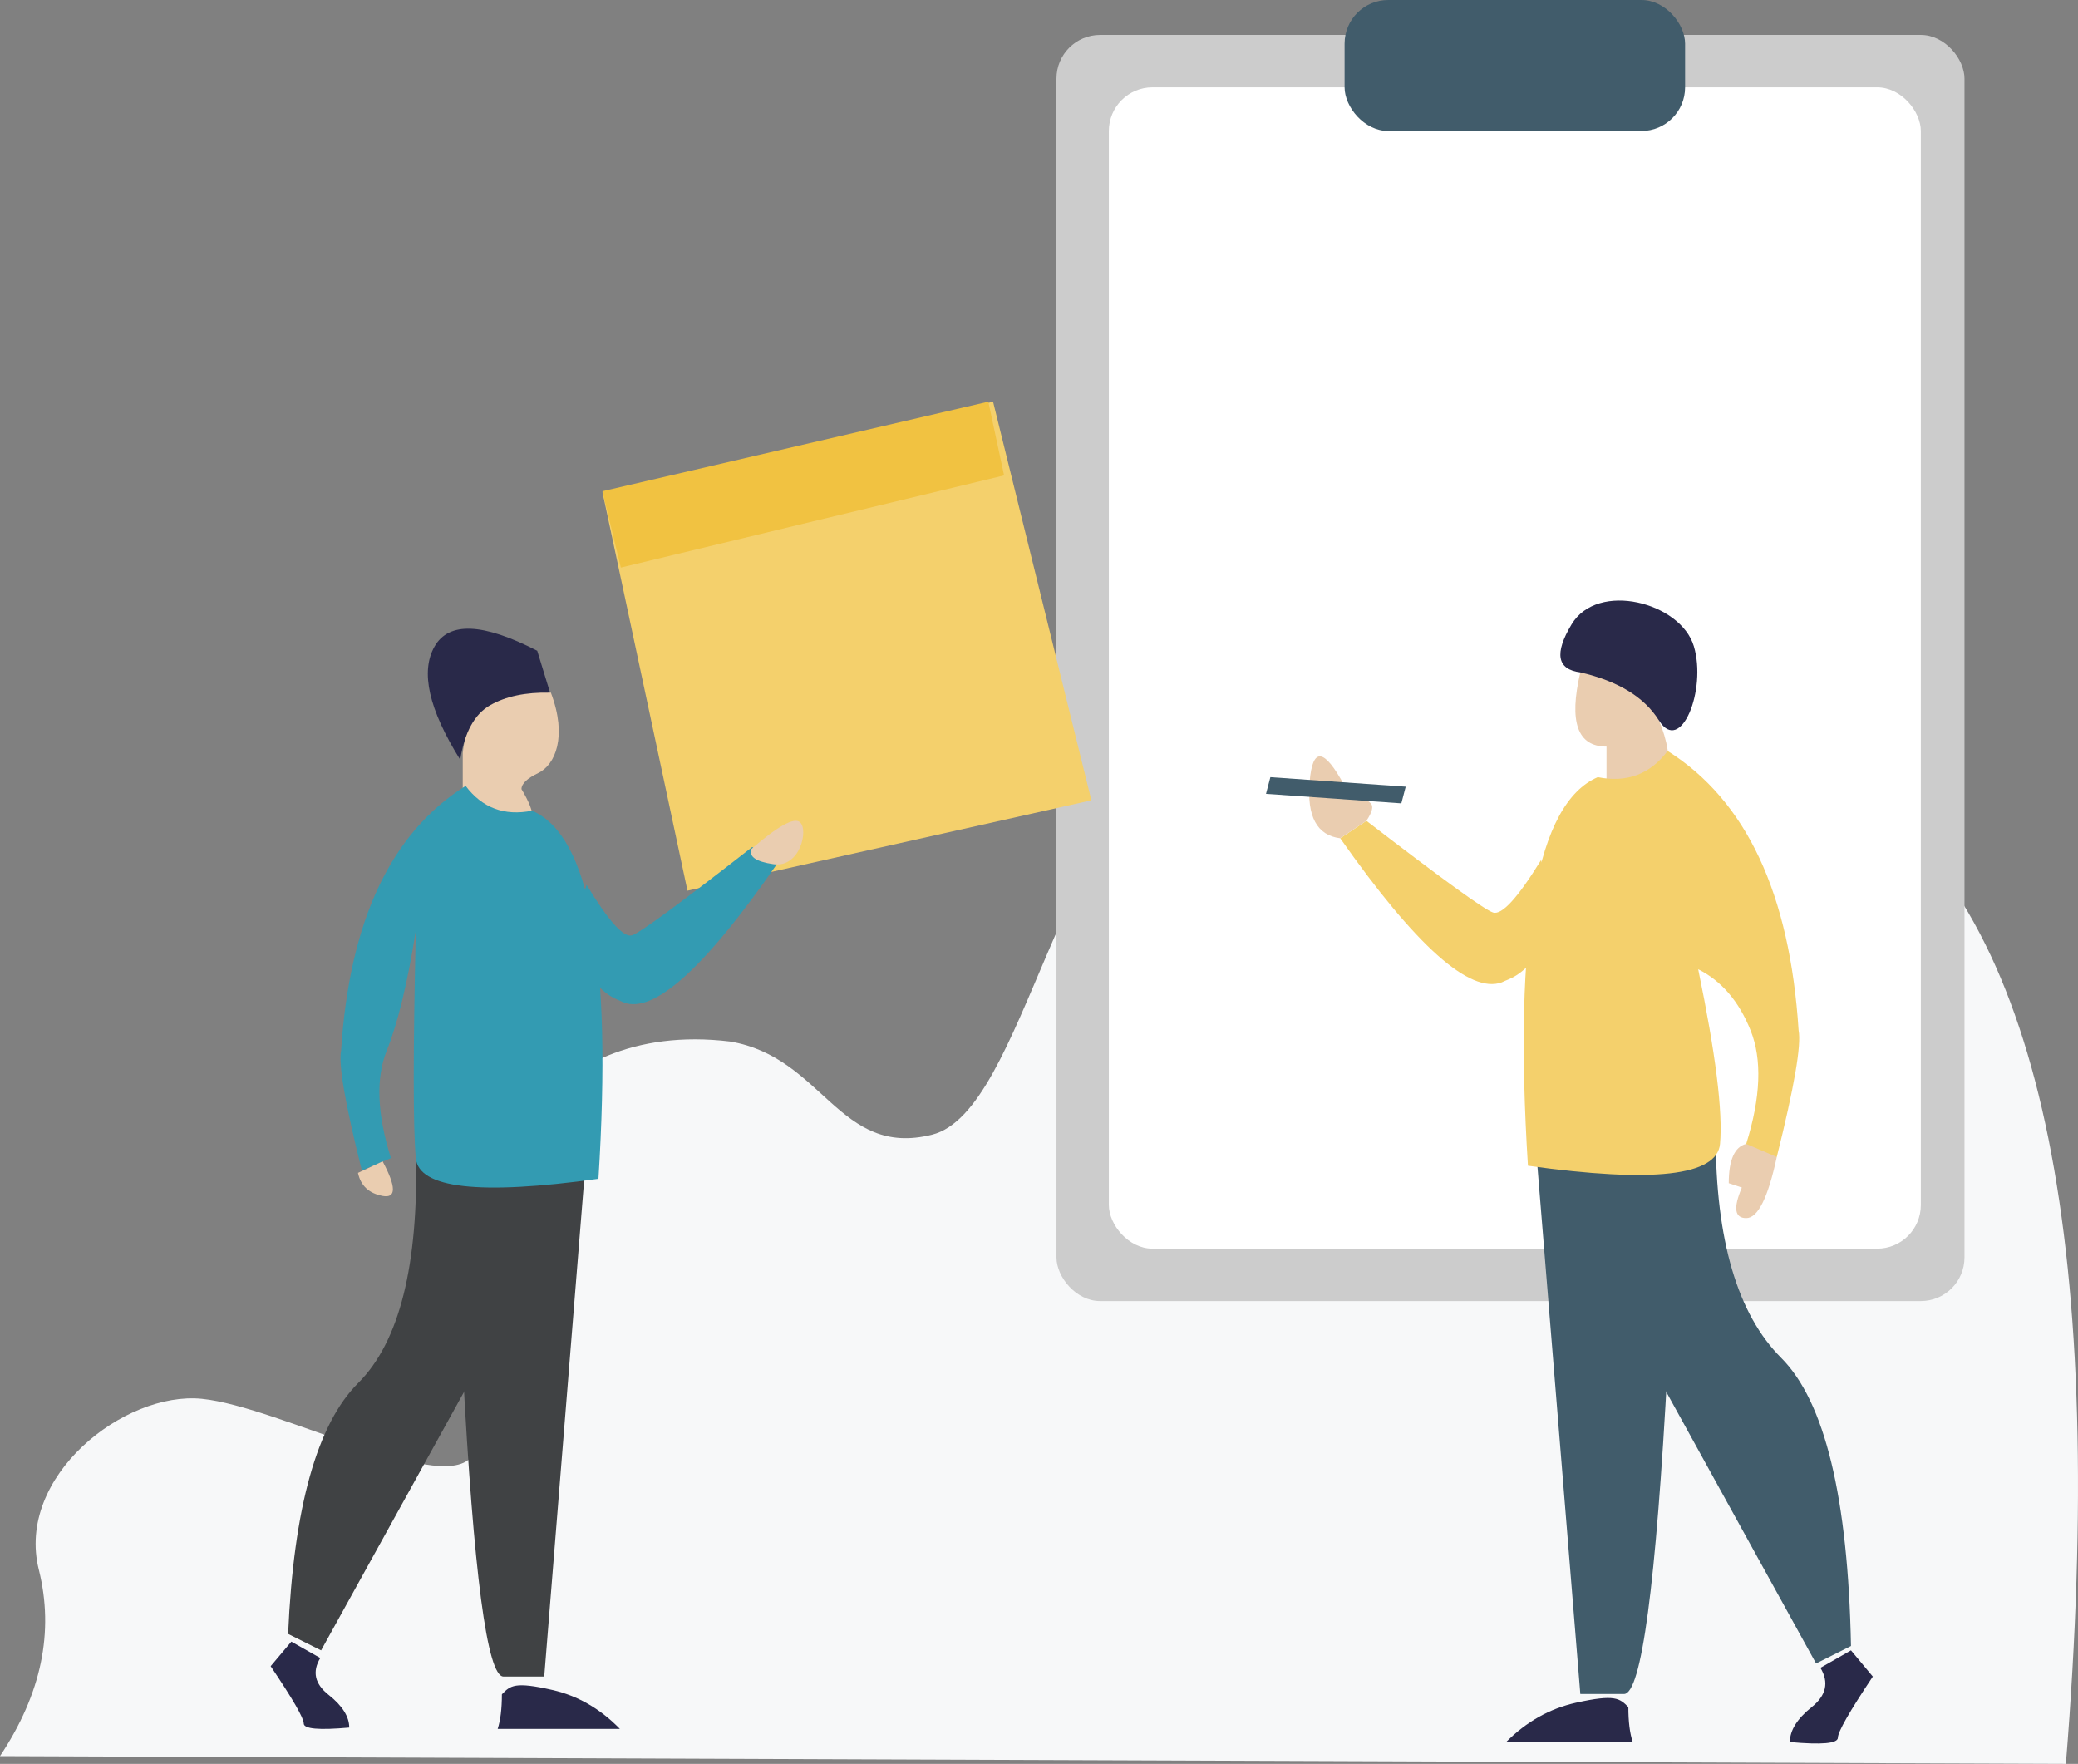 <?xml version="1.0" encoding="UTF-8"?>
<svg viewBox="0 0 238 202" version="1.1" xmlns="http://www.w3.org/2000/svg" xmlns:xlink="http://www.w3.org/1999/xlink">
    <rect x="0" y="0" width="238" height="202" fill="#808080" stroke="none"/>
    <title>Group 7</title>
    <g id="Contact-Detail---Note-" stroke="none" stroke-width="1" fill="none" fill-rule="evenodd">
        <g id="COP-CONTACTS-Empty-Filter-" transform="translate(-512, -419)">
            <g id="Group-8" transform="translate(480, 419)">
                <g id="Group-7" transform="translate(32, 0)">
                    <path d="M0,201.11 C4.744,193.994 6.227,186.878 4.448,179.762 C1.779,169.088 14.232,159.303 23.127,160.193 C32.023,161.082 51.592,171.756 54.261,166.419 C56.929,161.082 50.702,148.629 52.481,142.402 C54.261,136.175 61.377,116.606 83.615,119.275 C94.289,121.054 96.068,132.617 106.742,129.949 C117.416,127.28 120.974,92.589 137.875,83.694 C154.776,74.799 185.02,69.461 214.374,91.699 C233.943,106.525 241.356,143.292 236.611,202 L0,201.11 Z" id="Path-2-Copy" fill="#F7F8F9"></path>
                    <g id="Group-11" transform="translate(121, 0)">
                        <rect id="Rectangle" fill="#CCCCCC" x="0" y="4" width="104" height="145" rx="5"></rect>
                        <rect id="Rectangle" fill="#FFFFFF" x="6" y="10" width="93" height="133" rx="5"></rect>
                        <rect id="Rectangle" fill="#415C6B" x="33" y="0" width="39" height="15" rx="5"></rect>
                    </g>
                    <g id="Group-13" transform="translate(145, 68.775)">
                        <path d="M8.5,27.225 C17.167,39.559 23.333,45.059 27,43.725 C28,43.225 29,43.225 31.5,40.225 C33.167,38.225 33.167,34.725 31.5,29.725 C28.833,34.059 27,36.059 26,35.725 C25,35.392 20.167,31.892 11.5,25.225 L8.5,27.225 Z" id="Path-3" fill="#F4D06C"></path>
                        <path d="M36,125.225 L31,63.725 L46,87.725 C44.667,112.725 43,125.225 41,125.225 C39,125.225 37.333,125.225 36,125.225 Z" id="Path-4" fill="#415C6B"></path>
                        <path d="M51.5,61.225 C51.5,73.225 54,81.725 59,86.725 C64,91.725 66.667,102.725 67,119.725 L63,121.725 L31,63.725 L51.5,61.225 Z" id="Path-6" fill="#415C6B"></path>
                        <path d="M36,8.225 C34.667,13.892 35.667,16.725 39,16.725 C39,17.725 39,19.892 39,23.225 C43.333,23.225 45.667,22.225 46,20.225 C46.333,18.225 46,16.059 45,13.725 C45,11.392 45,9.559 45,8.225 C45,6.892 42,6.892 36,8.225 Z" id="Path-8" fill="#EACDB0"></path>
                        <path d="M27.5,130.725 C29.833,128.392 32.5,126.892 35.5,126.225 C40,125.225 40.5,125.725 41.5,126.725 C41.5,128.392 41.667,129.725 42,130.725 L27.5,130.725 Z" id="Path-9" fill="#292949"></path>
                        <path d="M60,130.725 C60,129.392 60.833,128.059 62.5,126.725 C64.167,125.392 64.5,123.892 63.5,122.225 L67,120.225 L69.5,123.225 C66.833,127.225 65.5,129.559 65.5,130.225 C65.5,130.892 63.667,131.059 60,130.725 Z" id="Path-10" fill="#292949"></path>
                        <path d="M53,66.725 C53,64.059 53.667,62.559 55,62.225 C56.333,61.892 57.5,62.392 58.5,63.725 C57.5,68.392 56.333,70.725 55,70.725 C53.667,70.725 53.5,69.559 54.5,67.225 L53,66.725 Z" id="Path-11" fill="#EACDB0"></path>
                        <path d="M8.5,27.225 C5.833,26.892 4.667,24.725 5,20.725 C5.333,16.725 6.667,16.892 9,21.225 C10.667,22.225 11.667,22.892 12,23.225 C12.333,23.559 12.167,24.225 11.5,25.225 L8.5,27.225 Z" id="Path-12" fill="#EACDB0"></path>
                        <polygon id="Path-13" fill="#415C6B" points="0.5 20.225 0 22.135 15.5 23.225 16 21.316"></polygon>
                        <path d="M36,8.225 C33.333,7.892 33,6.059 35,2.725 C38,-2.275 47.5,0.225 49,5.225 C50.5,10.225 47.5,17.725 45,13.725 C43.333,11.059 40.333,9.225 36,8.225 Z" id="Path-7" fill="#292949"></path>
                        <path d="M30,64.725 C28.333,38.059 31,23.225 38,20.225 C41.333,20.892 44,19.892 46,17.225 C55,22.892 60,33.559 61,49.225 C61.333,50.892 60.5,55.725 58.5,63.725 L55,62.225 C56.667,56.892 56.833,52.559 55.5,49.225 C54.167,45.892 52.167,43.559 49.5,42.225 C51.5,51.892 52.333,58.559 52,62.225 C51.667,65.892 44.333,66.725 30,64.725 Z" id="Path-2" fill="#F4D06C"></path>
                    </g>
                    <g id="Group-16" transform="translate(69, 46)">
                        <polygon id="Path-22" fill="#F4D06C" points="0 10.348 9.739 56 56 45.652 44.739 0"></polygon>
                        <polygon id="Path-23" fill="#F1C241" points="2.105 19 46 8.444 44.196 0 0 10.254"></polygon>
                    </g>
                    <g id="Group-14" transform="translate(31, 72)">
                        <path d="M22,19.289 L22,14.225 C22.641,8.394 26.005,6.093 32.092,7.32 C34.015,12.384 32.573,15.606 30.65,16.527 C29.369,17.141 28.728,17.755 28.728,18.369 C30.437,21.204 30.437,22.738 28.728,22.972 C27.019,23.206 24.777,21.978 22,19.289 Z" id="Path-16" fill="#EACDB0"></path>
                        <path d="M35,26.926 C43.22,38.8 49.069,44.096 52.546,42.812 C53.495,42.331 54.443,42.331 56.814,39.442 C58.395,37.517 58.395,34.147 56.814,29.333 C54.285,33.505 52.546,35.431 51.598,35.11 C50.649,34.789 46.065,31.419 37.845,25 L35,26.926 Z" id="Path-3-Copy" fill="#339BB2" transform="translate(46.5, 34) scale(-1, 1) translate(-46.5, -34) "></path>
                        <path d="M26.667,120 L22,62 L36,84.634 C34.756,108.211 33.2,120 31.333,120 C29.467,120 27.911,120 26.667,120 Z" id="Path-4-Copy" fill="#404244" transform="translate(29, 91) scale(-1, 1) translate(-29, -91) "></path>
                        <path d="M21.361,60 C21.046,72.876 23.25,81.669 27.972,86.38 C32.694,91.091 35.37,100.669 36,115.116 L32.222,117 L2,62.355 L21.361,60 Z" id="Path-6-Copy" fill="#404244" transform="translate(19, 88.5) scale(-1, 1) translate(-19, -88.5) "></path>
                        <path d="M26,126 C28.253,123.688 30.828,122.201 33.724,121.54 C38.069,120.549 38.552,121.045 39.517,122.036 C39.517,123.688 39.678,125.009 40,126 L26,126 Z" id="Path-9-Copy" fill="#292949" transform="translate(33, 123.5) scale(-1, 1) translate(-33, -123.5) "></path>
                        <path d="M0,125.844 C0,124.594 0.789,123.344 2.368,122.094 C3.947,120.844 4.263,119.438 3.316,117.875 L6.632,116 L9,118.812 C6.474,122.562 5.211,124.75 5.211,125.375 C5.211,126 3.474,126.156 0,125.844 Z" id="Path-10-Copy" fill="#292949" transform="translate(4.5, 121) scale(-1, 1) translate(-4.5, -121) "></path>
                        <path d="M8.457,62.997 C6.872,37.736 9.408,23.684 16.064,20.842 C19.233,21.473 21.768,20.526 23.67,18 C32.227,23.368 36.981,33.473 37.932,48.314 C38.249,49.893 37.457,54.471 35.555,62.05 L32.227,60.629 C33.812,55.576 33.97,51.471 32.703,48.314 C31.435,45.156 30.326,40.577 29.375,34.578 C29.692,48.472 29.692,57.155 29.375,60.629 C29.058,64.102 22.085,64.892 8.457,62.997 Z" id="Path-2-Copy-2" fill="#339BB2" transform="translate(23, 41) scale(-1, 1) translate(-23, -41) "></path>
                        <path d="M21.707,15 C18.112,9.242 17.132,4.924 18.766,2.045 C20.4,-0.833 24.321,-0.673 30.53,2.525 L32,7.323 C29.21,7.264 26.922,7.744 25.138,8.763 C23.354,9.781 22.21,11.861 21.707,15 Z" id="Path-21" fill="#292949"></path>
                        <path d="M10,62.32 C10.314,63.787 11.255,64.667 12.824,64.96 C14.392,65.253 14.392,63.933 12.824,61 L10,62.32 Z" id="Path-24" fill="#EACDB0"></path>
                        <path d="M55.072,25.22 C58.099,22.596 59.949,21.576 60.622,22.159 C61.631,23.034 60.622,27.407 57.595,26.969 C55.577,26.678 54.736,26.095 55.072,25.22 Z" id="Path-25" fill="#EACDB0"></path>
                    </g>
                </g>
            </g>
        </g>
    </g>
</svg>
